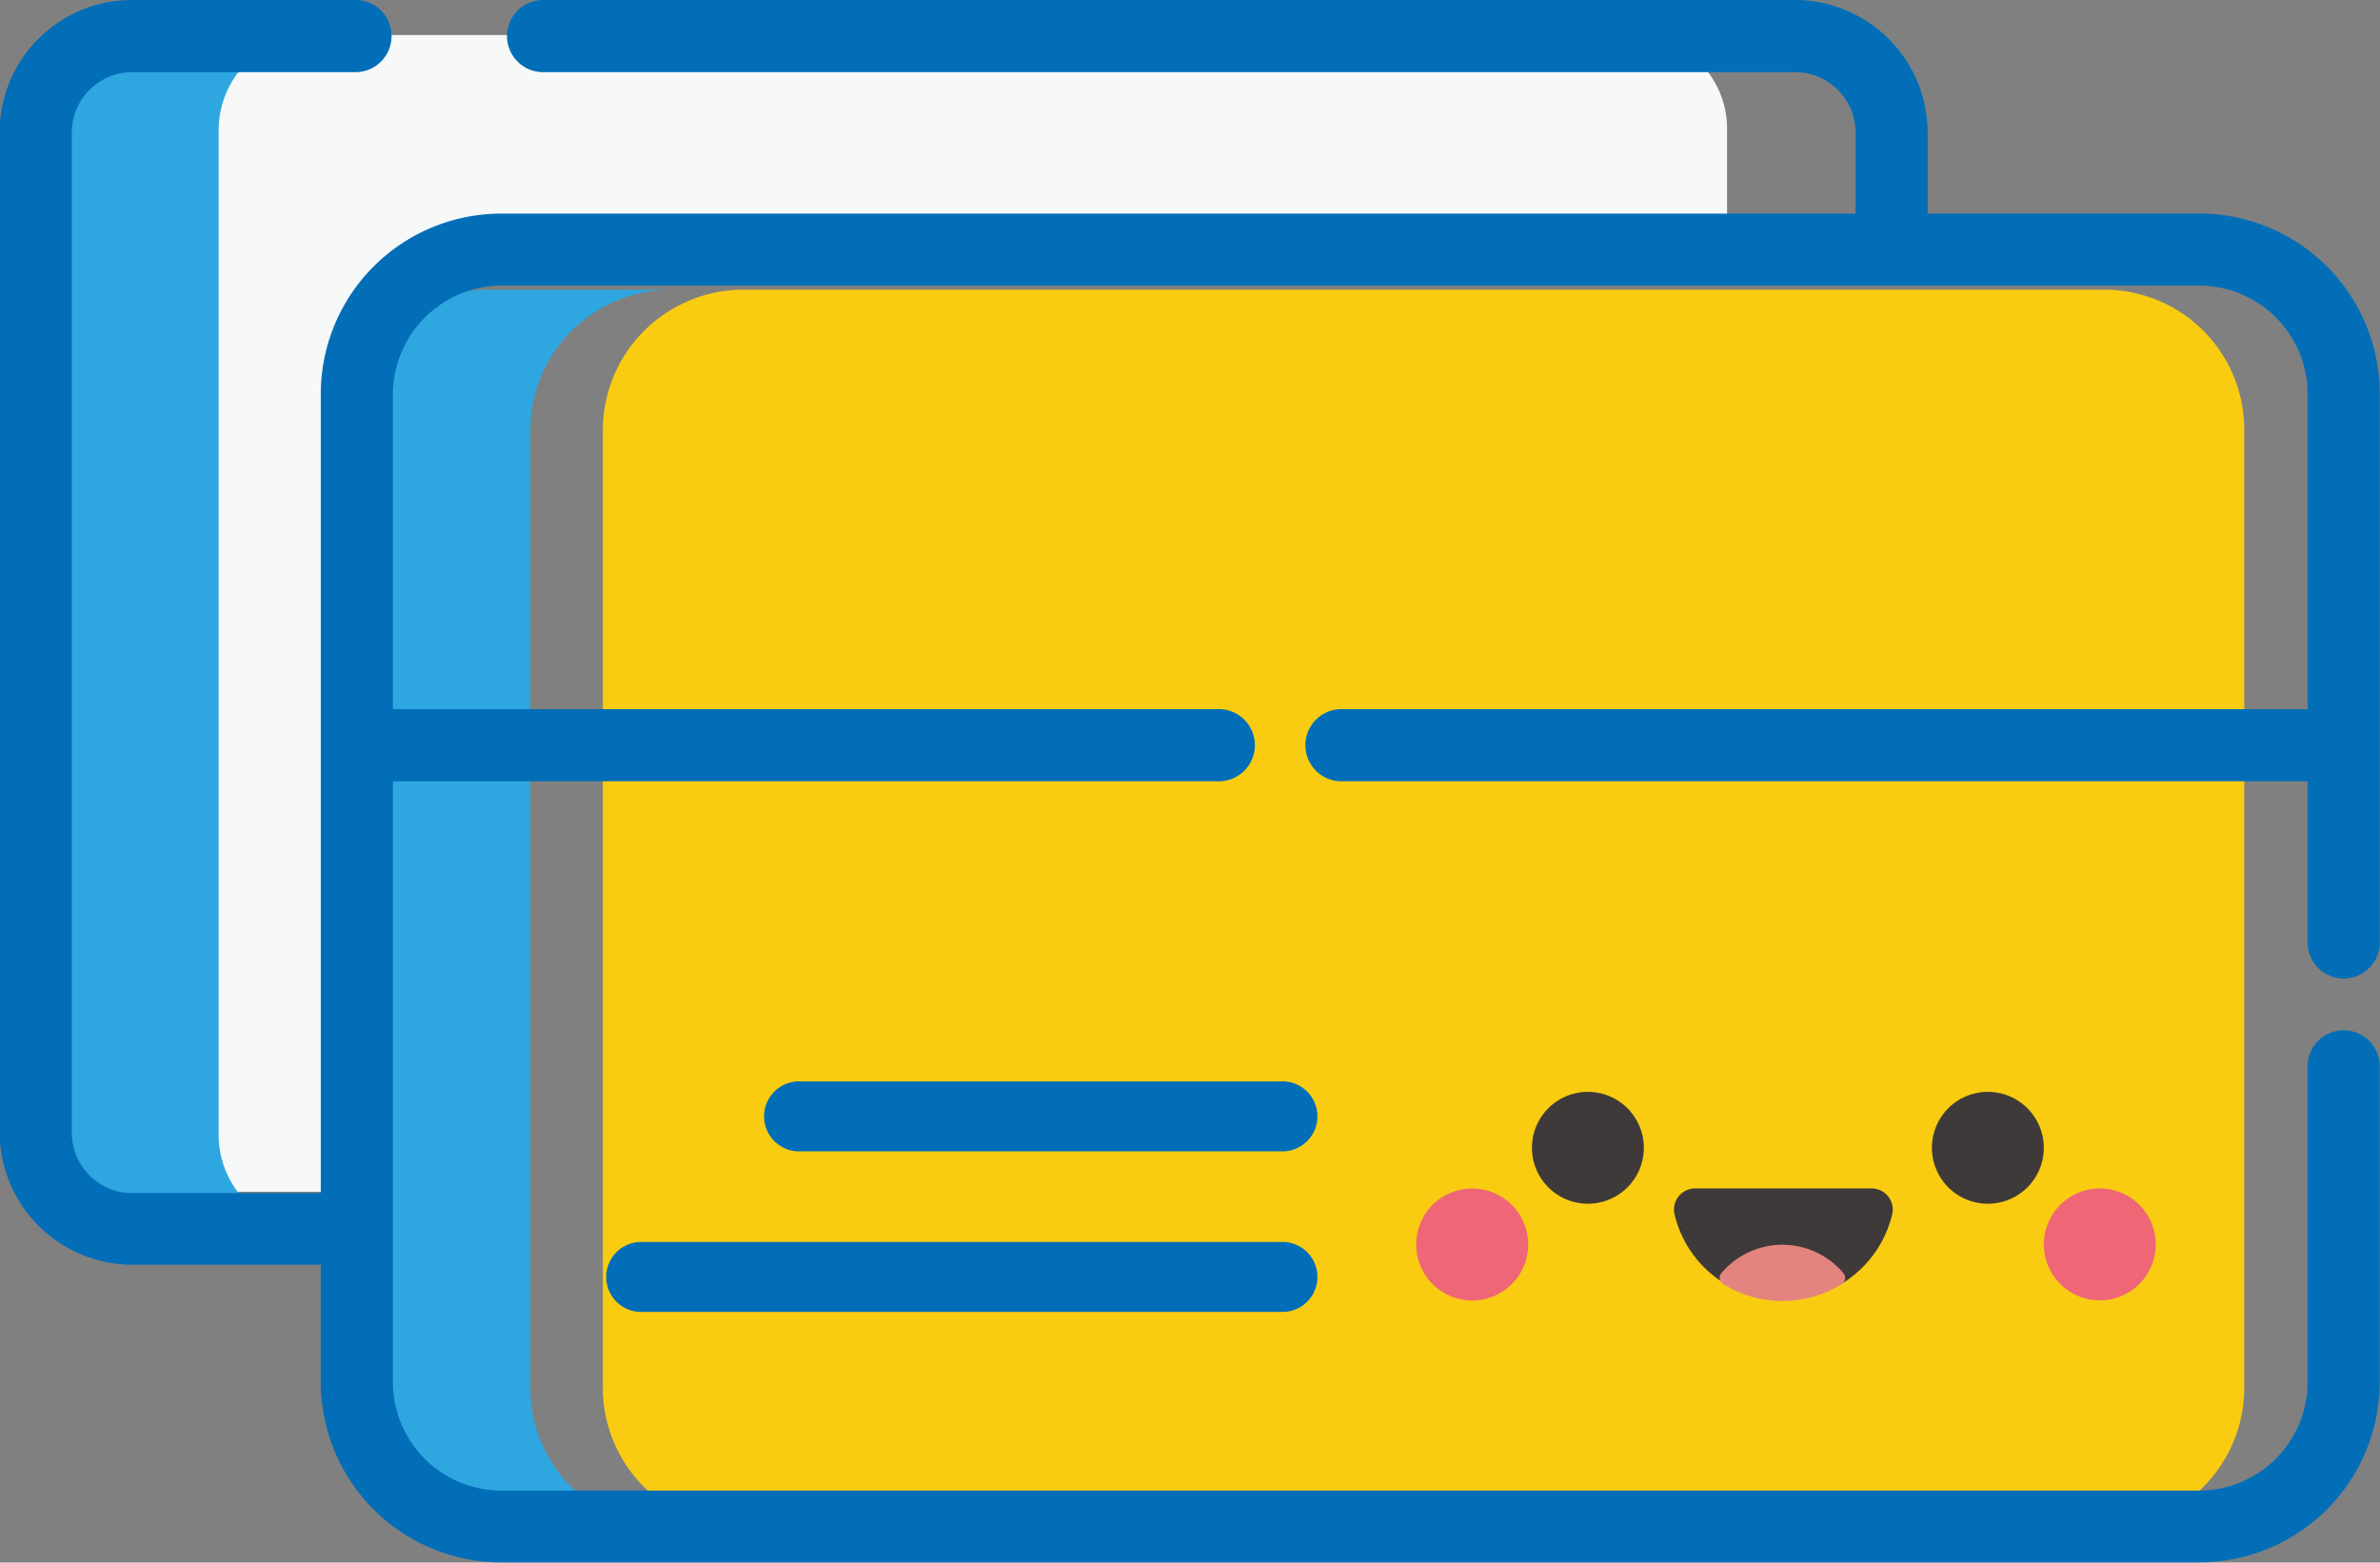 <svg xmlns="http://www.w3.org/2000/svg" width="45.689" height="30" viewBox="0 0 45.689 30">
  <rect x="0" y="0" width="45.689" height="30" fill="#808080" stroke="none"/>
  <g id="Virtual_Cards" data-name="Virtual Cards" transform="translate(0 0)">
    <path id="Path_6747" data-name="Path 6747" d="M350.477,357.309V341.775a2.7,2.7,0,0,1,2.7-2.7H376.99V336.9a1.8,1.8,0,0,0-1.8-1.8H346.3a1.8,1.8,0,0,0-1.8,1.8v18.609a1.8,1.8,0,0,0,1.8,1.8Z" transform="translate(-343.835 -334.428)" fill="#f7f8f8"/>
    <path id="Path_6748" data-name="Path 6748" d="M217.4,417.8a2.906,2.906,0,0,0,.363.141A1.694,1.694,0,0,1,217.4,417.8Zm4.7.269a2.686,2.686,0,0,1-2.686-2.686V397a2.7,2.7,0,0,1,2.7-2.7h26.124a2.685,2.685,0,0,1,2.686,2.686v18.4a2.686,2.686,0,0,1-2.686,2.686h-29.67a2.648,2.648,0,0,1-.8-.121,2.648,2.648,0,0,0,.8.121Z" transform="translate(-207.841 -388.738)" fill="#f9cc12"/>
    <path id="Path_6749" data-name="Path 6749" d="M701.1,335.1h3.532a1.83,1.83,0,0,0-1.8,1.859v19.225a1.83,1.83,0,0,0,1.8,1.859H701.1a1.83,1.83,0,0,1-1.8-1.859V336.959A1.83,1.83,0,0,1,701.1,335.1ZM707.164,363.643Zm.8-24.435a2.731,2.731,0,0,0-2.686,2.775v19.01a2.793,2.793,0,0,0,1.524,2.5,2.793,2.793,0,0,1-1.524-2.5v-19.01A2.735,2.735,0,0,1,707.963,339.207Z" transform="translate(-698.635 -334.428)" fill="#2ea7e0"/>
    <path id="Path_6750" data-name="Path 6750" d="M646.4,415.387v-18.4a2.685,2.685,0,0,1,2.686-2.686h3.553a2.7,2.7,0,0,0-2.7,2.7v18.387a2.686,2.686,0,0,0,2.686,2.686h-3.532a2.649,2.649,0,0,1-.8-.121h-.007q-.181-.06-.363-.141A2.7,2.7,0,0,1,646.4,415.387Z" transform="translate(-639.758 -388.738)" fill="#2ea7e0"/>
    <path id="Path_6751" data-name="Path 6751" d="M482.481,624.543h-9.227a.672.672,0,1,1,0-1.343h9.227a.672.672,0,1,1,0,1.343Zm0,3.083h-12.31a.672.672,0,0,1,0-1.343h12.31a.672.672,0,1,1,0,1.343Z" transform="translate(-457.888 -602.438)" fill="#036eb8"/>
    <path id="Path_6752" data-name="Path 6752" d="M181.142,325.1h4.308a.693.693,0,0,1,0,1.385h-4.308a1.162,1.162,0,0,0-1.164,1.164v19.194a1.162,1.162,0,0,0,1.164,1.164h3.616V332.664a3.465,3.465,0,0,1,3.463-3.463h26v-1.552a1.162,1.162,0,0,0-1.164-1.164H189a.693.693,0,0,1,0-1.385h24.057a2.551,2.551,0,0,1,2.549,2.549V329.2h5.216a3.465,3.465,0,0,1,3.463,3.463V343.22a.693.693,0,0,1-1.385,0V340.1H204.326a.693.693,0,0,1,0-1.385H222.9v-6.054a2.084,2.084,0,0,0-2.078-2.078H188.235a2.094,2.094,0,0,0-2.092,2.092v6.04h15.828a.693.693,0,1,1,0,1.385H186.143v11.54a2.084,2.084,0,0,0,2.078,2.078h32.6a2.084,2.084,0,0,0,2.078-2.078V345.6a.693.693,0,1,1,1.385,0v6.033a3.465,3.465,0,0,1-3.463,3.463h-32.6a3.465,3.465,0,0,1-3.463-3.463v-2.251h-3.616a2.551,2.551,0,0,1-2.549-2.549V327.649A2.541,2.541,0,0,1,181.142,325.1Z" transform="translate(-178.6 -325.1)" fill="#036eb8"/>
    <path id="Path_6753" data-name="Path 6753" d="M275.774,628.074m1.075,0A1.074,1.074,0,1,1,275.774,627,1.075,1.075,0,0,1,276.849,628.074Z" transform="translate(-237.614 -606.037)" fill="#3e3a39"/>
    <path id="Path_6754" data-name="Path 6754" d="M243.775,654.775m1.074,0a1.074,1.074,0,1,1-1.074-1.074A1.074,1.074,0,0,1,244.849,654.775Z" transform="translate(-203.465 -630.883)" fill="#ef6676"/>
    <path id="Path_6755" data-name="Path 6755" d="M415.374,654.775m1.075,0a1.075,1.075,0,1,1-1.075-1.074A1.075,1.075,0,0,1,416.449,654.775Z" transform="translate(-387.112 -630.883)" fill="#ef6676"/>
    <path id="Path_6756" data-name="Path 6756" d="M383.374,628.074m1.075,0A1.074,1.074,0,1,1,383.374,627,1.075,1.075,0,0,1,384.449,628.074Z" transform="translate(-352.892 -606.037)" fill="#3e3a39"/>
    <path id="Path_6757" data-name="Path 6757" d="M313.632,653.7h3.4a.406.406,0,0,1,.389.5,2.149,2.149,0,0,1-3.351,1.236,2.136,2.136,0,0,1-.826-1.236A.406.406,0,0,1,313.632,653.7Z" transform="translate(-281.097 -630.883)" fill="#3e3a39"/>
    <path id="Path_6758" data-name="Path 6758" d="M327.748,669.7a1.534,1.534,0,0,1,1.175.551.137.137,0,0,1-.034.2,2.145,2.145,0,0,1-2.283,0,.136.136,0,0,1-.034-.2A1.534,1.534,0,0,1,327.748,669.7Z" transform="translate(-293.531 -645.802)" fill="#e4847f"/>
  </g>
</svg>
